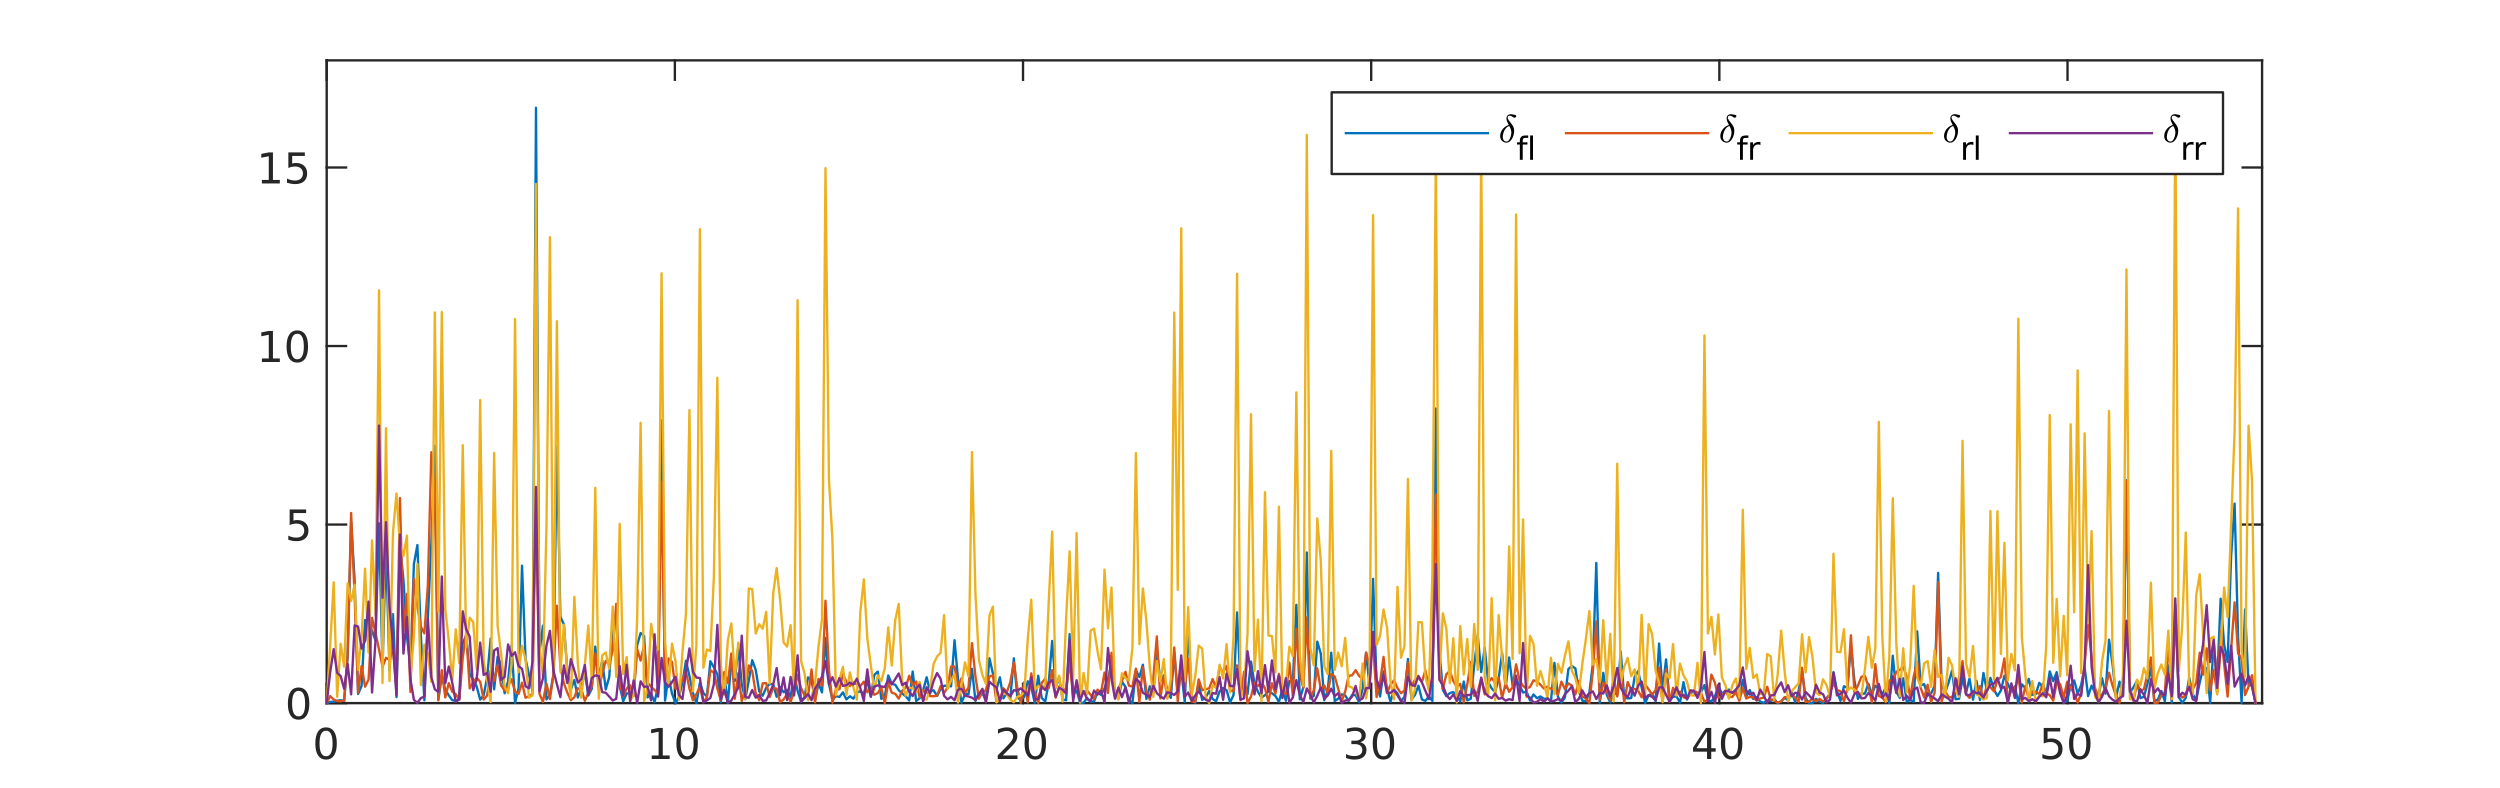 <?xml version="1.0"?>
<!DOCTYPE svg PUBLIC '-//W3C//DTD SVG 1.0//EN'
          'http://www.w3.org/TR/2001/REC-SVG-20010904/DTD/svg10.dtd'>
<svg xmlns:xlink="http://www.w3.org/1999/xlink" style="fill-opacity:1; color-rendering:auto; color-interpolation:auto; text-rendering:auto; stroke:black; stroke-linecap:square; stroke-miterlimit:10; shape-rendering:auto; stroke-opacity:1; fill:black; stroke-dasharray:none; font-weight:normal; stroke-width:1; font-family:'Dialog'; font-style:normal; stroke-linejoin:miter; font-size:12px; stroke-dashoffset:0; image-rendering:auto;" width="704" height="222" xmlns="http://www.w3.org/2000/svg"
><rect width="100%" height="100%" fill="#333333" stroke="none"/><!--Generated by the Batik Graphics2D SVG Generator--><defs id="genericDefs"
  /><g
  ><defs id="defs1"
    ><clipPath clipPathUnits="userSpaceOnUse" id="clipPath1"
      ><path d="M0 0 L704 0 L704 222 L0 222 L0 0 Z"
      /></clipPath
    ></defs
    ><g style="fill:white; stroke:white;"
    ><rect x="0" y="0" width="704" style="clip-path:url(#clipPath1); stroke:none;" height="222"
    /></g
    ><g style="fill:white; text-rendering:optimizeSpeed; color-rendering:optimizeSpeed; image-rendering:optimizeSpeed; shape-rendering:crispEdges; stroke:white; color-interpolation:sRGB;"
    ><rect x="0" width="704" height="222" y="0" style="stroke:none;"
      /><path style="stroke:none;" d="M92 198 L637 198 L637 17 L92 17 Z"
    /></g
    ><g style="fill:rgb(38,38,38); text-rendering:geometricPrecision; image-rendering:optimizeQuality; color-rendering:optimizeQuality; stroke-linejoin:round; stroke:rgb(38,38,38); color-interpolation:linearRGB; stroke-width:0.667;"
    ><line y2="198" style="fill:none;" x1="92" x2="637" y1="198"
      /><line y2="17" style="fill:none;" x1="92" x2="637" y1="17"
      /><line y2="192.55" style="fill:none;" x1="92" x2="92" y1="198"
      /><line y2="192.55" style="fill:none;" x1="190.042" x2="190.042" y1="198"
      /><line y2="192.55" style="fill:none;" x1="288.085" x2="288.085" y1="198"
      /><line y2="192.55" style="fill:none;" x1="386.127" x2="386.127" y1="198"
      /><line y2="192.55" style="fill:none;" x1="484.169" x2="484.169" y1="198"
      /><line y2="192.55" style="fill:none;" x1="582.212" x2="582.212" y1="198"
      /><line y2="22.45" style="fill:none;" x1="92" x2="92" y1="17"
      /><line y2="22.45" style="fill:none;" x1="190.042" x2="190.042" y1="17"
      /><line y2="22.45" style="fill:none;" x1="288.085" x2="288.085" y1="17"
      /><line y2="22.45" style="fill:none;" x1="386.127" x2="386.127" y1="17"
      /><line y2="22.45" style="fill:none;" x1="484.169" x2="484.169" y1="17"
      /><line y2="22.45" style="fill:none;" x1="582.212" x2="582.212" y1="17"
    /></g
    ><g transform="translate(92,201.733)" style="fill:rgb(38,38,38); text-rendering:geometricPrecision; color-rendering:optimizeQuality; image-rendering:optimizeQuality; font-family:'SansSerif'; stroke:rgb(38,38,38); color-interpolation:linearRGB;"
    ><path style="stroke:none;" d="M-0.188 4.031 Q-1.094 4.031 -1.555 4.93 Q-2.016 5.828 -2.016 7.641 Q-2.016 9.438 -1.555 10.336 Q-1.094 11.234 -0.188 11.234 Q0.734 11.234 1.195 10.336 Q1.656 9.438 1.656 7.641 Q1.656 5.828 1.195 4.93 Q0.734 4.031 -0.188 4.031 ZM-0.188 3.094 Q1.281 3.094 2.062 4.258 Q2.844 5.422 2.844 7.641 Q2.844 9.844 2.062 11.008 Q1.281 12.172 -0.188 12.172 Q-1.656 12.172 -2.43 11.008 Q-3.203 9.844 -3.203 7.641 Q-3.203 5.422 -2.43 4.258 Q-1.656 3.094 -0.188 3.094 Z"
    /></g
    ><g transform="translate(190.042,201.733)" style="fill:rgb(38,38,38); text-rendering:geometricPrecision; color-rendering:optimizeQuality; image-rendering:optimizeQuality; font-family:'SansSerif'; stroke:rgb(38,38,38); color-interpolation:linearRGB;"
    ><path style="stroke:none;" d="M-6.516 11 L-4.578 11 L-4.578 4.328 L-6.688 4.75 L-6.688 3.672 L-4.594 3.25 L-3.406 3.25 L-3.406 11 L-1.469 11 L-1.469 12 L-6.516 12 L-6.516 11 ZM3.447 4.031 Q2.541 4.031 2.08 4.93 Q1.619 5.828 1.619 7.641 Q1.619 9.438 2.08 10.336 Q2.541 11.234 3.447 11.234 Q4.369 11.234 4.83 10.336 Q5.291 9.438 5.291 7.641 Q5.291 5.828 4.83 4.93 Q4.369 4.031 3.447 4.031 ZM3.447 3.094 Q4.916 3.094 5.697 4.258 Q6.479 5.422 6.479 7.641 Q6.479 9.844 5.697 11.008 Q4.916 12.172 3.447 12.172 Q1.978 12.172 1.205 11.008 Q0.432 9.844 0.432 7.641 Q0.432 5.422 1.205 4.258 Q1.978 3.094 3.447 3.094 Z"
    /></g
    ><g transform="translate(288.085,201.733)" style="fill:rgb(38,38,38); text-rendering:geometricPrecision; color-rendering:optimizeQuality; image-rendering:optimizeQuality; font-family:'SansSerif'; stroke:rgb(38,38,38); color-interpolation:linearRGB;"
    ><path style="stroke:none;" d="M-5.703 11 L-1.562 11 L-1.562 12 L-7.125 12 L-7.125 11 Q-6.453 10.312 -5.289 9.133 Q-4.125 7.953 -3.828 7.609 Q-3.25 6.984 -3.023 6.539 Q-2.797 6.094 -2.797 5.672 Q-2.797 4.969 -3.289 4.531 Q-3.781 4.094 -4.562 4.094 Q-5.125 4.094 -5.742 4.281 Q-6.359 4.469 -7.062 4.875 L-7.062 3.672 Q-6.344 3.391 -5.727 3.242 Q-5.109 3.094 -4.594 3.094 Q-3.234 3.094 -2.422 3.773 Q-1.609 4.453 -1.609 5.594 Q-1.609 6.125 -1.812 6.609 Q-2.016 7.094 -2.547 7.75 Q-2.703 7.922 -3.484 8.734 Q-4.266 9.547 -5.703 11 ZM3.447 4.031 Q2.541 4.031 2.08 4.93 Q1.619 5.828 1.619 7.641 Q1.619 9.438 2.08 10.336 Q2.541 11.234 3.447 11.234 Q4.369 11.234 4.83 10.336 Q5.291 9.438 5.291 7.641 Q5.291 5.828 4.83 4.93 Q4.369 4.031 3.447 4.031 ZM3.447 3.094 Q4.916 3.094 5.697 4.258 Q6.479 5.422 6.479 7.641 Q6.479 9.844 5.697 11.008 Q4.916 12.172 3.447 12.172 Q1.978 12.172 1.205 11.008 Q0.432 9.844 0.432 7.641 Q0.432 5.422 1.205 4.258 Q1.978 3.094 3.447 3.094 Z"
    /></g
    ><g transform="translate(386.127,201.733)" style="fill:rgb(38,38,38); text-rendering:geometricPrecision; color-rendering:optimizeQuality; image-rendering:optimizeQuality; font-family:'SansSerif'; stroke:rgb(38,38,38); color-interpolation:linearRGB;"
    ><path style="stroke:none;" d="M-3.125 7.281 Q-2.281 7.469 -1.805 8.039 Q-1.328 8.609 -1.328 9.453 Q-1.328 10.75 -2.219 11.461 Q-3.109 12.172 -4.75 12.172 Q-5.297 12.172 -5.883 12.062 Q-6.469 11.953 -7.078 11.734 L-7.078 10.594 Q-6.594 10.875 -6.008 11.023 Q-5.422 11.172 -4.781 11.172 Q-3.672 11.172 -3.086 10.734 Q-2.5 10.297 -2.5 9.453 Q-2.5 8.688 -3.047 8.25 Q-3.594 7.812 -4.547 7.812 L-5.578 7.812 L-5.578 6.844 L-4.5 6.844 Q-3.641 6.844 -3.172 6.492 Q-2.703 6.141 -2.703 5.484 Q-2.703 4.812 -3.18 4.453 Q-3.656 4.094 -4.547 4.094 Q-5.047 4.094 -5.602 4.195 Q-6.156 4.297 -6.828 4.516 L-6.828 3.469 Q-6.141 3.281 -5.555 3.188 Q-4.969 3.094 -4.453 3.094 Q-3.094 3.094 -2.312 3.703 Q-1.531 4.312 -1.531 5.359 Q-1.531 6.094 -1.945 6.594 Q-2.359 7.094 -3.125 7.281 ZM3.447 4.031 Q2.541 4.031 2.08 4.93 Q1.619 5.828 1.619 7.641 Q1.619 9.438 2.08 10.336 Q2.541 11.234 3.447 11.234 Q4.369 11.234 4.83 10.336 Q5.291 9.438 5.291 7.641 Q5.291 5.828 4.83 4.93 Q4.369 4.031 3.447 4.031 ZM3.447 3.094 Q4.916 3.094 5.697 4.258 Q6.479 5.422 6.479 7.641 Q6.479 9.844 5.697 11.008 Q4.916 12.172 3.447 12.172 Q1.978 12.172 1.205 11.008 Q0.432 9.844 0.432 7.641 Q0.432 5.422 1.205 4.258 Q1.978 3.094 3.447 3.094 Z"
    /></g
    ><g transform="translate(484.169,201.733)" style="fill:rgb(38,38,38); text-rendering:geometricPrecision; color-rendering:optimizeQuality; image-rendering:optimizeQuality; font-family:'SansSerif'; stroke:rgb(38,38,38); color-interpolation:linearRGB;"
    ><path style="stroke:none;" d="M-3.469 4.281 L-6.453 8.953 L-3.469 8.953 L-3.469 4.281 ZM-3.781 3.25 L-2.281 3.25 L-2.281 8.953 L-1.031 8.953 L-1.031 9.938 L-2.281 9.938 L-2.281 12 L-3.469 12 L-3.469 9.938 L-7.406 9.938 L-7.406 8.797 L-3.781 3.25 ZM3.447 4.031 Q2.541 4.031 2.08 4.93 Q1.619 5.828 1.619 7.641 Q1.619 9.438 2.08 10.336 Q2.541 11.234 3.447 11.234 Q4.369 11.234 4.83 10.336 Q5.291 9.438 5.291 7.641 Q5.291 5.828 4.83 4.93 Q4.369 4.031 3.447 4.031 ZM3.447 3.094 Q4.916 3.094 5.697 4.258 Q6.479 5.422 6.479 7.641 Q6.479 9.844 5.697 11.008 Q4.916 12.172 3.447 12.172 Q1.978 12.172 1.205 11.008 Q0.432 9.844 0.432 7.641 Q0.432 5.422 1.205 4.258 Q1.978 3.094 3.447 3.094 Z"
    /></g
    ><g transform="translate(582.212,201.733)" style="fill:rgb(38,38,38); text-rendering:geometricPrecision; color-rendering:optimizeQuality; image-rendering:optimizeQuality; font-family:'SansSerif'; stroke:rgb(38,38,38); color-interpolation:linearRGB;"
    ><path style="stroke:none;" d="M-6.703 3.25 L-2.062 3.25 L-2.062 4.25 L-5.625 4.25 L-5.625 6.391 Q-5.359 6.297 -5.102 6.258 Q-4.844 6.219 -4.594 6.219 Q-3.125 6.219 -2.266 7.023 Q-1.406 7.828 -1.406 9.188 Q-1.406 10.609 -2.289 11.391 Q-3.172 12.172 -4.766 12.172 Q-5.328 12.172 -5.898 12.078 Q-6.469 11.984 -7.078 11.797 L-7.078 10.609 Q-6.547 10.891 -5.984 11.031 Q-5.422 11.172 -4.797 11.172 Q-3.781 11.172 -3.188 10.641 Q-2.594 10.109 -2.594 9.188 Q-2.594 8.281 -3.188 7.75 Q-3.781 7.219 -4.797 7.219 Q-5.266 7.219 -5.742 7.32 Q-6.219 7.422 -6.703 7.641 L-6.703 3.25 ZM3.447 4.031 Q2.541 4.031 2.08 4.93 Q1.619 5.828 1.619 7.641 Q1.619 9.438 2.08 10.336 Q2.541 11.234 3.447 11.234 Q4.369 11.234 4.83 10.336 Q5.291 9.438 5.291 7.641 Q5.291 5.828 4.83 4.93 Q4.369 4.031 3.447 4.031 ZM3.447 3.094 Q4.916 3.094 5.697 4.258 Q6.479 5.422 6.479 7.641 Q6.479 9.844 5.697 11.008 Q4.916 12.172 3.447 12.172 Q1.978 12.172 1.205 11.008 Q0.432 9.844 0.432 7.641 Q0.432 5.422 1.205 4.258 Q1.978 3.094 3.447 3.094 Z"
    /></g
    ><g style="fill:rgb(38,38,38); text-rendering:geometricPrecision; image-rendering:optimizeQuality; color-rendering:optimizeQuality; stroke-linejoin:round; stroke:rgb(38,38,38); color-interpolation:linearRGB; stroke-width:0.667;"
    ><line y2="17" style="fill:none;" x1="92" x2="92" y1="198"
      /><line y2="17" style="fill:none;" x1="637" x2="637" y1="198"
      /><line y2="198" style="fill:none;" x1="92" x2="97.45" y1="198"
      /><line y2="147.722" style="fill:none;" x1="92" x2="97.45" y1="147.722"
      /><line y2="97.444" style="fill:none;" x1="92" x2="97.45" y1="97.444"
      /><line y2="47.167" style="fill:none;" x1="92" x2="97.45" y1="47.167"
      /><line y2="198" style="fill:none;" x1="637" x2="631.55" y1="198"
      /><line y2="147.722" style="fill:none;" x1="637" x2="631.55" y1="147.722"
      /><line y2="97.444" style="fill:none;" x1="637" x2="631.55" y1="97.444"
      /><line y2="47.167" style="fill:none;" x1="637" x2="631.55" y1="47.167"
    /></g
    ><g transform="translate(88.267,198)" style="fill:rgb(38,38,38); text-rendering:geometricPrecision; color-rendering:optimizeQuality; image-rendering:optimizeQuality; font-family:'SansSerif'; stroke:rgb(38,38,38); color-interpolation:linearRGB;"
    ><path style="stroke:none;" d="M-4.188 -3.469 Q-5.094 -3.469 -5.555 -2.57 Q-6.016 -1.672 -6.016 0.141 Q-6.016 1.938 -5.555 2.836 Q-5.094 3.734 -4.188 3.734 Q-3.266 3.734 -2.805 2.836 Q-2.344 1.938 -2.344 0.141 Q-2.344 -1.672 -2.805 -2.57 Q-3.266 -3.469 -4.188 -3.469 ZM-4.188 -4.406 Q-2.719 -4.406 -1.938 -3.242 Q-1.156 -2.078 -1.156 0.141 Q-1.156 2.344 -1.938 3.508 Q-2.719 4.672 -4.188 4.672 Q-5.656 4.672 -6.43 3.508 Q-7.203 2.344 -7.203 0.141 Q-7.203 -2.078 -6.43 -3.242 Q-5.656 -4.406 -4.188 -4.406 Z"
    /></g
    ><g transform="translate(88.267,147.722)" style="fill:rgb(38,38,38); text-rendering:geometricPrecision; color-rendering:optimizeQuality; image-rendering:optimizeQuality; font-family:'SansSerif'; stroke:rgb(38,38,38); color-interpolation:linearRGB;"
    ><path style="stroke:none;" d="M-6.703 -4.25 L-2.062 -4.25 L-2.062 -3.25 L-5.625 -3.25 L-5.625 -1.109 Q-5.359 -1.203 -5.102 -1.242 Q-4.844 -1.281 -4.594 -1.281 Q-3.125 -1.281 -2.266 -0.477 Q-1.406 0.328 -1.406 1.688 Q-1.406 3.109 -2.289 3.891 Q-3.172 4.672 -4.766 4.672 Q-5.328 4.672 -5.898 4.578 Q-6.469 4.484 -7.078 4.297 L-7.078 3.109 Q-6.547 3.391 -5.984 3.531 Q-5.422 3.672 -4.797 3.672 Q-3.781 3.672 -3.188 3.141 Q-2.594 2.609 -2.594 1.688 Q-2.594 0.781 -3.188 0.25 Q-3.781 -0.281 -4.797 -0.281 Q-5.266 -0.281 -5.742 -0.18 Q-6.219 -0.078 -6.703 0.141 L-6.703 -4.25 Z"
    /></g
    ><g transform="translate(88.267,97.444)" style="fill:rgb(38,38,38); text-rendering:geometricPrecision; color-rendering:optimizeQuality; image-rendering:optimizeQuality; font-family:'SansSerif'; stroke:rgb(38,38,38); color-interpolation:linearRGB;"
    ><path style="stroke:none;" d="M-14.516 3.5 L-12.578 3.5 L-12.578 -3.172 L-14.688 -2.75 L-14.688 -3.828 L-12.594 -4.25 L-11.406 -4.25 L-11.406 3.5 L-9.469 3.5 L-9.469 4.5 L-14.516 4.5 L-14.516 3.5 ZM-4.553 -3.469 Q-5.459 -3.469 -5.92 -2.57 Q-6.381 -1.672 -6.381 0.141 Q-6.381 1.938 -5.92 2.836 Q-5.459 3.734 -4.553 3.734 Q-3.631 3.734 -3.17 2.836 Q-2.709 1.938 -2.709 0.141 Q-2.709 -1.672 -3.17 -2.57 Q-3.631 -3.469 -4.553 -3.469 ZM-4.553 -4.406 Q-3.084 -4.406 -2.303 -3.242 Q-1.522 -2.078 -1.522 0.141 Q-1.522 2.344 -2.303 3.508 Q-3.084 4.672 -4.553 4.672 Q-6.021 4.672 -6.795 3.508 Q-7.568 2.344 -7.568 0.141 Q-7.568 -2.078 -6.795 -3.242 Q-6.021 -4.406 -4.553 -4.406 Z"
    /></g
    ><g transform="translate(88.267,47.167)" style="fill:rgb(38,38,38); text-rendering:geometricPrecision; color-rendering:optimizeQuality; image-rendering:optimizeQuality; font-family:'SansSerif'; stroke:rgb(38,38,38); color-interpolation:linearRGB;"
    ><path style="stroke:none;" d="M-14.516 3.5 L-12.578 3.5 L-12.578 -3.172 L-14.688 -2.75 L-14.688 -3.828 L-12.594 -4.25 L-11.406 -4.25 L-11.406 3.5 L-9.469 3.5 L-9.469 4.5 L-14.516 4.5 L-14.516 3.5 ZM-7.068 -4.25 L-2.428 -4.25 L-2.428 -3.25 L-5.99 -3.25 L-5.99 -1.109 Q-5.725 -1.203 -5.467 -1.242 Q-5.209 -1.281 -4.959 -1.281 Q-3.49 -1.281 -2.631 -0.477 Q-1.772 0.328 -1.772 1.688 Q-1.772 3.109 -2.654 3.891 Q-3.537 4.672 -5.131 4.672 Q-5.693 4.672 -6.264 4.578 Q-6.834 4.484 -7.443 4.297 L-7.443 3.109 Q-6.912 3.391 -6.35 3.531 Q-5.787 3.672 -5.162 3.672 Q-4.146 3.672 -3.553 3.141 Q-2.959 2.609 -2.959 1.688 Q-2.959 0.781 -3.553 0.25 Q-4.146 -0.281 -5.162 -0.281 Q-5.631 -0.281 -6.107 -0.18 Q-6.584 -0.078 -7.068 0.141 L-7.068 -4.25 Z"
    /></g
    ><g style="stroke-linecap:butt; fill:rgb(0,114,189); text-rendering:geometricPrecision; image-rendering:optimizeQuality; color-rendering:optimizeQuality; stroke-linejoin:round; stroke:rgb(0,114,189); color-interpolation:linearRGB; stroke-width:0.667;"
    ><path d="M92 198 L92.982 197.66 L93.964 197.587 L94.947 197.312 L95.929 197.201 L96.911 197.34 L97.893 185.081 L98.875 146.97 L99.858 163.337 L100.84 195.419 L101.822 193.156 L102.804 174.601 L103.786 181.434 L104.769 177.547 L105.751 180.389 L106.733 147.368 L107.715 187.933 L108.697 153.625 L109.68 188.747 L110.662 172.927 L111.644 196.292 L112.626 153.545 L113.608 163.291 L114.591 179.229 L115.573 187.637 L116.555 158.831 L117.537 153.475 L118.519 178.967 L119.501 197.208 L120.484 174.069 L121.466 152.79 L122.448 125.56 L123.43 196.952 L124.412 190.335 L125.395 194.213 L126.377 195.812 L127.359 197.169 L128.341 197.352 L129.323 197.038 L130.306 181.112 L131.288 178.901 L132.27 189.754 L133.252 191.477 L134.234 193.298 L135.217 197.013 L136.199 195.784 L137.181 190.749 L138.163 179.825 L139.145 194.112 L140.128 184.932 L141.11 187.133 L142.092 195.215 L143.074 191.858 L144.056 181.763 L145.039 197.921 L146.021 193.846 L147.003 159.305 L147.985 185.465 L148.967 190.09 L149.95 194.586 L150.932 30.337 L151.914 183.596 L152.896 176.189 L153.878 196.954 L154.861 195.697 L155.843 189.933 L156.825 125.8 L157.807 173.723 L158.789 175.806 L159.772 189.224 L160.754 194.112 L161.736 191.489 L162.718 196.4 L163.7 193.784 L164.683 189.183 L165.665 195.861 L166.647 193.954 L167.629 182.082 L168.611 190.3 L169.594 186.074 L170.576 194.143 L171.558 190.649 L172.54 176.249 L173.522 173.473 L174.505 193.199 L175.487 197.468 L176.469 195.275 L177.451 195.207 L178.433 194.936 L179.416 181.714 L180.398 178.267 L181.38 179.088 L182.362 196.392 L183.344 195.362 L184.326 197.707 L185.309 193.184 L186.291 118.378 L187.273 197.286 L188.255 190.538 L189.237 195.339 L190.22 197.983 L191.202 196.276 L192.184 192.185 L193.166 186.049 L194.148 190.368 L195.131 195.131 L196.113 197.956 L197.095 192.312 L198.077 195.175 L199.059 196.111 L200.042 186.21 L201.024 187.918 L202.006 189.917 L202.988 197.755 L203.97 190.375 L204.953 197.939 L205.935 186.474 L206.917 191.756 L207.899 182.251 L208.881 192.654 L209.863 196.896 L210.846 191.708 L211.828 185.905 L212.81 188.64 L213.792 194.685 L214.774 195.91 L215.757 193.663 L216.739 192.604 L217.721 192.738 L218.703 196.218 L219.685 193.489 L220.668 194.935 L221.65 194.256 L222.632 196.335 L223.614 189.74 L224.596 194.512 L225.579 197.535 L226.561 196.206 L227.543 190.767 L228.525 191.583 L229.507 197.15 L230.49 192.459 L231.472 194.972 L232.454 179.657 L233.436 192.612 L234.418 197.057 L235.401 196.056 L236.383 196.255 L237.365 194.967 L238.347 196.938 L239.329 196.077 L240.312 196.739 L241.294 195.032 L242.276 194.643 L243.258 195.393 L244.24 191.704 L245.223 196.236 L246.205 190.047 L247.187 189.136 L248.169 196.783 L249.151 196.167 L250.134 190.201 L251.116 192.558 L252.098 192.838 L253.08 194.362 L254.062 195.305 L255.045 196.059 L256.027 197.256 L257.009 189.108 L257.991 197.401 L258.973 196.636 L259.955 194.378 L260.938 190.71 L261.92 194.653 L262.902 194.396 L263.884 195.949 L264.866 194.017 L265.849 193.112 L266.831 193.086 L267.813 193.286 L268.795 180.293 L269.777 191.262 L270.76 197.905 L271.742 195.439 L272.724 195.481 L273.706 188.343 L274.688 197.353 L275.671 195.11 L276.653 195.237 L277.635 197.16 L278.617 185.345 L279.599 189.601 L280.582 194.163 L281.564 190.721 L282.546 196.654 L283.528 195.087 L284.51 196.579 L285.493 185.383 L286.475 196.289 L287.457 197.26 L288.439 196.148 L289.421 191.844 L290.404 193.494 L291.386 197.908 L292.368 190.285 L293.35 196.566 L294.332 197.533 L295.315 192.307 L296.297 180.494 L297.279 193.587 L298.261 190.787 L299.243 197.003 L300.226 197.175 L301.208 178.556 L302.19 195.322 L303.172 194.366 L304.154 197.93 L305.137 197.914 L306.119 196.538 L307.101 197.61 L308.083 197.515 L309.065 194.971 L310.048 195.687 L311.03 193.847 L312.012 191.088 L312.994 186.967 L313.976 195.57 L314.959 196.624 L315.941 191.923 L316.923 193.424 L317.905 197.07 L318.887 197.989 L319.87 188.721 L320.852 190.648 L321.834 187.179 L322.816 196.822 L323.798 193.242 L324.781 194.975 L325.763 182.61 L326.745 191.837 L327.727 190.218 L328.709 194.282 L329.692 196.522 L330.674 183.858 L331.656 195.173 L332.638 188.8 L333.62 197.631 L334.602 176.562 L335.585 196.608 L336.567 197.905 L337.549 192.353 L338.531 197.102 L339.513 196.411 L340.496 194.623 L341.478 196.857 L342.46 197.458 L343.442 194.655 L344.424 193.758 L345.407 194.35 L346.389 197.791 L347.371 195.68 L348.353 172.457 L349.335 193.066 L350.318 192.401 L351.3 195.514 L352.282 186.294 L353.264 192.502 L354.246 194.821 L355.229 196.41 L356.211 195.778 L357.193 194.571 L358.175 195.225 L359.157 195.987 L360.14 197.638 L361.122 194.113 L362.104 197.32 L363.086 191.799 L364.068 191.916 L365.05 170.314 L366.033 196.934 L367.015 193.515 L367.997 155.583 L368.979 196.721 L369.962 195.932 L370.944 180.69 L371.926 184.031 L372.908 197.178 L373.89 194.382 L374.873 183.8 L375.855 197.428 L376.837 196.73 L377.819 195.535 L378.801 195.809 L379.784 197.388 L380.766 195.715 L381.748 195.745 L382.73 197.774 L383.712 194.021 L384.695 183.783 L385.677 193.255 L386.659 162.998 L387.641 192.463 L388.623 196.124 L389.605 189.037 L390.588 193.931 L391.57 197.649 L392.552 194.159 L393.534 195.285 L394.516 197.396 L395.499 196.215 L396.481 185.575 L397.463 196.962 L398.445 195.719 L399.427 193.079 L400.41 196.971 L401.392 197.38 L402.374 196.146 L403.356 197.371 L404.338 115.033 L405.321 183.13 L406.303 194.275 L407.285 196.013 L408.267 195.179 L409.249 194.89 L410.231 195.84 L411.214 197.507 L412.196 191.928 L413.178 197.223 L414.16 196.761 L415.143 187.314 L416.125 178.934 L417.107 189.259 L418.089 182.464 L419.071 192.068 L420.054 193.864 L421.036 194.834 L422.018 191.051 L423 183.948 L423.982 193.706 L424.964 185.143 L425.947 193.056 L426.929 191.14 L427.911 193.085 L428.893 195.024 L429.875 194.777 L430.858 197.275 L431.84 195.573 L432.822 196.604 L433.804 196.121 L434.786 196.791 L435.769 196.714 L436.751 197.509 L437.733 186.663 L438.715 196.19 L439.697 197.811 L440.68 196.433 L441.662 188.399 L442.644 187.57 L443.626 188.225 L444.608 194.619 L445.591 197.306 L446.573 197.476 L447.555 195.144 L448.537 187.109 L449.519 158.517 L450.502 197.896 L451.484 189.462 L452.466 195.674 L453.448 197.777 L454.43 194.836 L455.413 195.737 L456.395 183.501 L457.377 196.36 L458.359 196.669 L459.341 196.576 L460.324 190.522 L461.306 188.986 L462.288 193.647 L463.27 197.944 L464.252 195.81 L465.235 195.309 L466.217 197.44 L467.199 181.229 L468.181 194.229 L469.163 185.69 L470.146 197.239 L471.128 196.201 L472.11 196.121 L473.092 197.869 L474.074 192.076 L475.057 196.989 L476.039 195.115 L477.021 194.74 L478.003 195.857 L478.985 194.991 L479.967 192.922 L480.95 197.19 L481.932 197.496 L482.914 196.147 L483.896 193.104 L484.878 195.355 L485.861 194.527 L486.843 194.182 L487.825 195.046 L488.807 194.56 L489.789 196.128 L490.772 191.449 L491.754 196.154 L492.736 194.316 L493.718 196.843 L494.7 196.349 L495.683 197.574 L496.665 197.925 L497.647 197.247 L498.629 197.439 L499.611 196.816 L500.594 197.989 L501.576 197.56 L502.558 196.489 L503.54 197.209 L504.522 194.745 L505.505 197.673 L506.487 194.521 L507.469 189.139 L508.451 196.597 L509.433 197.982 L510.416 197.964 L511.398 196.797 L512.38 197.567 L513.362 197.966 L514.344 196.521 L515.327 195.779 L516.309 189.265 L517.291 194.538 L518.273 197.351 L519.255 193.236 L520.237 193.691 L521.22 181.828 L522.202 191.63 L523.184 196.821 L524.166 195.285 L525.149 195.333 L526.131 192.545 L527.113 195.441 L528.095 193.087 L529.077 193.985 L530.059 195.428 L531.042 193.655 L532.024 197.963 L533.006 184.647 L533.988 194.803 L534.971 196.486 L535.953 190.996 L536.935 197.564 L537.917 197.133 L538.899 197.582 L539.881 177.784 L540.864 193.025 L541.846 192.645 L542.828 195.851 L543.81 195.252 L544.793 193.156 L545.775 161.315 L546.757 192.621 L547.739 195.057 L548.721 192.182 L549.703 188.803 L550.686 196.896 L551.668 196.784 L552.65 190.969 L553.632 195.177 L554.614 191.094 L555.597 197.039 L556.579 191.732 L557.561 197.094 L558.543 189.515 L559.525 194.62 L560.508 190.887 L561.49 194.167 L562.472 195.991 L563.454 194.457 L564.436 190.313 L565.419 192.589 L566.401 194.774 L567.383 193.286 L568.365 197.978 L569.347 192.7 L570.33 193.732 L571.312 191.167 L572.294 195.653 L573.276 195.458 L574.258 192.282 L575.24 193.555 L576.223 195.592 L577.205 189.069 L578.187 191.799 L579.169 189.277 L580.152 194.359 L581.134 197.831 L582.116 197.365 L583.098 193.119 L584.08 191.596 L585.062 195.344 L586.045 192.923 L587.027 187.902 L588.009 196.026 L588.991 193.079 L589.973 195.091 L590.956 195.96 L591.938 190.952 L592.92 195.343 L593.902 180.128 L594.885 187.017 L595.867 196.459 L596.849 191.941 L597.831 196.048 L598.813 135.24 L599.795 195.059 L600.778 193.537 L601.76 191.781 L602.742 196.59 L603.724 196.214 L604.706 192.624 L605.689 188.104 L606.671 197.402 L607.653 197.014 L608.635 194.586 L609.617 197.482 L610.6 187.378 L611.582 197.816 L612.564 170.423 L613.546 196.291 L614.528 197.906 L615.511 196.506 L616.493 190.877 L617.475 195.49 L618.457 197.136 L619.439 192.199 L620.422 188.013 L621.404 188.197 L622.386 197.892 L623.368 180.84 L624.35 192.049 L625.333 168.595 L626.315 181.523 L627.297 186.452 L628.279 156.708 L629.261 141.813 L630.244 179.481 L631.226 197.878 L632.208 171.616 L633.19 192.857 L634.172 193.057 L635.154 198" style="fill:none; fill-rule:evenodd;"
      /><path d="M92 198 L92.982 196.033 L93.964 196.992 L94.947 197.443 L95.929 197.47 L96.911 197.289 L97.893 184.35 L98.875 144.466 L99.858 167.936 L100.84 195.029 L101.822 187.537 L102.804 193.374 L103.786 191.374 L104.769 173.989 L105.751 178.268 L106.733 182.89 L107.715 187.785 L108.697 185.244 L109.68 185.851 L110.662 182.646 L111.644 193.871 L112.626 140.241 L113.608 177.717 L114.591 167.213 L115.573 194.859 L116.555 163.07 L117.537 170.853 L118.519 176.508 L119.501 178.367 L120.484 164.808 L121.466 127.341 L122.448 139.007 L123.43 197.228 L124.412 188.725 L125.395 196.388 L126.377 192.364 L127.359 194.791 L128.341 195.52 L129.323 197.034 L130.306 185.254 L131.288 178.301 L132.27 193.856 L133.252 192.118 L134.234 190.88 L135.217 191.97 L136.199 197.004 L137.181 195.839 L138.163 188.87 L139.145 191.734 L140.128 187.371 L141.11 193.041 L142.092 194.421 L143.074 193.171 L144.056 191.281 L145.039 194.737 L146.021 195.424 L147.003 192.256 L147.985 196.481 L148.967 196.083 L149.95 195.377 L150.932 140.75 L151.914 195.446 L152.896 197.629 L153.878 192.462 L154.861 196.87 L155.843 190.054 L156.825 170.579 L157.807 187.873 L158.789 192.427 L159.772 195.061 L160.754 197.166 L161.736 196.352 L162.718 193.83 L163.7 194.075 L164.683 197.342 L165.665 195.101 L166.647 193.308 L167.629 183.976 L168.611 194.174 L169.594 189.716 L170.576 186.096 L171.558 187.108 L172.54 183.181 L173.522 170.054 L174.505 192.471 L175.487 196.009 L176.469 193.899 L177.451 192.974 L178.433 195.98 L179.416 182.78 L180.398 186.021 L181.38 181.705 L182.362 192.275 L183.344 193.347 L184.326 194.34 L185.309 195.25 L186.291 135.631 L187.273 192.014 L188.255 185.426 L189.237 186.44 L190.22 193.947 L191.202 193.931 L192.184 191.245 L193.166 189.016 L194.148 193.925 L195.131 197.228 L196.113 195.435 L197.095 193.452 L198.077 197.674 L199.059 196.384 L200.042 188.721 L201.024 189.404 L202.006 193.874 L202.988 197.166 L203.97 189.243 L204.953 192.393 L205.935 184.036 L206.917 196.773 L207.899 189.575 L208.881 197.387 L209.863 194.05 L210.846 187.391 L211.828 189.017 L212.81 195.166 L213.792 197.153 L214.774 192.419 L215.757 192.362 L216.739 196.287 L217.721 193.731 L218.703 193.935 L219.685 197.721 L220.668 196.95 L221.65 195.452 L222.632 197.62 L223.614 194.721 L224.596 190.056 L225.579 193.76 L226.561 195.839 L227.543 196.057 L228.525 188.524 L229.507 197.795 L230.49 191.21 L231.472 193.096 L232.454 169.17 L233.436 188.673 L234.418 197.842 L235.401 194.122 L236.383 194.108 L237.365 189.878 L238.347 191.969 L239.329 193.195 L240.312 192.207 L241.294 192.703 L242.276 193.205 L243.258 191.952 L244.24 194.94 L245.223 193.629 L246.205 195.647 L247.187 195.159 L248.169 193.604 L249.151 197.992 L250.134 192.166 L251.116 195.052 L252.098 195.381 L253.08 196.73 L254.062 194.519 L255.045 193.662 L256.027 190.294 L257.009 192.995 L257.991 191.906 L258.973 196.382 L259.955 194.404 L260.938 194.937 L261.92 196.027 L262.902 196.056 L263.884 195.951 L264.866 193.224 L265.849 195.177 L266.831 193.568 L267.813 187.734 L268.795 187.709 L269.777 193.273 L270.76 191.02 L271.742 195.165 L272.724 193.653 L273.706 181.084 L274.688 190.538 L275.671 196.761 L276.653 194.897 L277.635 194.379 L278.617 190.495 L279.599 190.172 L280.582 197.559 L281.564 197.151 L282.546 193.814 L283.528 194.92 L284.51 192.074 L285.493 186.556 L286.475 193.751 L287.457 197.899 L288.439 192.123 L289.421 197.802 L290.404 189.623 L291.386 194.578 L292.368 197.971 L293.35 192.281 L294.332 191.135 L295.315 193.757 L296.297 188.712 L297.279 196.441 L298.261 193.301 L299.243 193.95 L300.226 194.344 L301.208 186.127 L302.19 196.245 L303.172 192.391 L304.154 194.477 L305.137 195.128 L306.119 194.448 L307.101 195.645 L308.083 196.831 L309.065 194.198 L310.048 195.034 L311.03 189.41 L312.012 195.151 L312.994 183.825 L313.976 196.084 L314.959 193.845 L315.941 191.712 L316.923 189.202 L317.905 193.098 L318.887 193.351 L319.87 188.285 L320.852 197.659 L321.834 187.863 L322.816 194.463 L323.798 197.038 L324.781 190.873 L325.763 179.218 L326.745 196.668 L327.727 190.189 L328.709 196.503 L329.692 194.324 L330.674 182.333 L331.656 197.47 L332.638 187.251 L333.62 193.893 L334.602 185.507 L335.585 197.535 L336.567 197.709 L337.549 191.321 L338.531 194.333 L339.513 194.03 L340.496 193.884 L341.478 191.233 L342.46 193.615 L343.442 187.847 L344.424 189.377 L345.407 187.53 L346.389 194.477 L347.371 194.574 L348.353 187.347 L349.335 197.146 L350.318 189.161 L351.3 197.972 L352.282 196.159 L353.264 192.267 L354.246 193.246 L355.229 192.065 L356.211 193.801 L357.193 197.622 L358.175 192.395 L359.157 195.366 L360.14 189.775 L361.122 193.989 L362.104 195.498 L363.086 186.614 L364.068 195.999 L365.05 177.149 L366.033 189.994 L367.015 193.676 L367.997 173.88 L368.979 196.5 L369.962 194.399 L370.944 188.179 L371.926 194.137 L372.908 193.03 L373.89 195.234 L374.873 189.797 L375.855 190.489 L376.837 193.965 L377.819 197.5 L378.801 194.757 L379.784 190.33 L380.766 190.15 L381.748 188.719 L382.73 190.341 L383.712 191.212 L384.695 183.811 L385.677 187.374 L386.659 181.496 L387.641 196.283 L388.623 192.186 L389.605 184.981 L390.588 195.143 L391.57 192.827 L392.552 191.58 L393.534 193.793 L394.516 195.207 L395.499 194.467 L396.481 186.545 L397.463 193.154 L398.445 191.497 L399.427 190.796 L400.41 192.001 L401.392 188.755 L402.374 193.837 L403.356 191.148 L404.338 139.256 L405.321 187.845 L406.303 193.953 L407.285 189.892 L408.267 188.923 L409.249 191.772 L410.231 193.368 L411.214 192.578 L412.196 197.749 L413.178 192.733 L414.16 186.426 L415.143 195.957 L416.125 194.762 L417.107 191.066 L418.089 195.54 L419.071 192.215 L420.054 190.96 L421.036 192.223 L422.018 190.867 L423 196.526 L423.982 192.379 L424.964 194.821 L425.947 193.552 L426.929 187.084 L427.911 191.582 L428.893 193.178 L429.875 193.887 L430.858 193.431 L431.84 191.568 L432.822 191.931 L433.804 192.846 L434.786 193.893 L435.769 193.336 L436.751 194.043 L437.733 193.94 L438.715 195.654 L439.697 191.95 L440.68 194.078 L441.662 192.437 L442.644 193.063 L443.626 195.552 L444.608 191.741 L445.591 196.079 L446.573 196.742 L447.555 197.976 L448.537 189.294 L449.519 174.967 L450.502 197.078 L451.484 192.214 L452.466 194.549 L453.448 197.228 L454.43 190.778 L455.413 196.129 L456.395 188.841 L457.377 197.75 L458.359 192.077 L459.341 194.21 L460.324 193.981 L461.306 194.5 L462.288 196.367 L463.27 192.834 L464.252 194.102 L465.235 195.581 L466.217 194.338 L467.199 187.978 L468.181 197.76 L469.163 188.453 L470.146 197.631 L471.128 193.681 L472.11 195.372 L473.092 194.765 L474.074 196.338 L475.057 196.65 L476.039 194.973 L477.021 194.416 L478.003 195.039 L478.985 195.134 L479.967 197.605 L480.95 197.022 L481.932 189.97 L482.914 192.261 L483.896 196.488 L484.878 196.005 L485.861 194.517 L486.843 196.246 L487.825 196.244 L488.807 194.925 L489.789 197.335 L490.772 193.782 L491.754 196.696 L492.736 196.243 L493.718 196.399 L494.7 197.253 L495.683 196.671 L496.665 196.447 L497.647 193.391 L498.629 196.936 L499.611 197.28 L500.594 197.873 L501.576 197.523 L502.558 196.327 L503.54 196.23 L504.522 195.413 L505.505 196.5 L506.487 197.621 L507.469 188.037 L508.451 197.646 L509.433 197.613 L510.416 196.692 L511.398 197.516 L512.38 196.808 L513.362 197.527 L514.344 196.914 L515.327 195.074 L516.309 192.431 L517.291 194.261 L518.273 194.685 L519.255 197.478 L520.237 194.002 L521.22 178.9 L522.202 194.923 L523.184 193.093 L524.166 190.597 L525.149 190.287 L526.131 193.27 L527.113 197.74 L528.095 187.025 L529.077 195.98 L530.059 196.447 L531.042 197.746 L532.024 191.587 L533.006 191.844 L533.988 189.181 L534.971 188.646 L535.953 187.818 L536.935 190.558 L537.917 196.487 L538.899 190.451 L539.881 186.417 L540.864 193.73 L541.846 196.425 L542.828 192.82 L543.81 197.655 L544.793 195.075 L545.775 164.004 L546.757 197.496 L547.739 194.706 L548.721 196.249 L549.703 196.421 L550.686 193.892 L551.668 190.834 L552.65 186.155 L553.632 195.43 L554.614 196.542 L555.597 194.975 L556.579 194.9 L557.561 193.221 L558.543 196.924 L559.525 192.794 L560.508 193.528 L561.49 194.687 L562.472 191.534 L563.454 190.648 L564.436 185.404 L565.419 197.502 L566.401 194.108 L567.383 194.137 L568.365 190.404 L569.347 197.778 L570.33 193.202 L571.312 196.809 L572.294 194.807 L573.276 194.778 L574.258 195.479 L575.24 192.558 L576.223 195.247 L577.205 195.757 L578.187 197.291 L579.169 192.232 L580.152 192.669 L581.134 196.429 L582.116 191.989 L583.098 193.746 L584.08 195.214 L585.062 197.825 L586.045 195.315 L587.027 187.067 L588.009 176.03 L588.991 185.052 L589.973 193.82 L590.956 196.206 L591.938 195.523 L592.92 193.82 L593.902 189.436 L594.885 193.049 L595.867 195.99 L596.849 197.899 L597.831 192.369 L598.813 135.417 L599.795 193.852 L600.778 197.341 L601.76 192.683 L602.742 194.418 L603.724 194.121 L604.706 189.81 L605.689 185.174 L606.671 197.958 L607.653 197.848 L608.635 195.844 L609.617 194.885 L610.6 180.956 L611.582 196.965 L612.564 172.036 L613.546 195.095 L614.528 196.452 L615.511 195.78 L616.493 192.273 L617.475 194.023 L618.457 192.323 L619.439 183.81 L620.422 189.974 L621.404 182.567 L622.386 194.423 L623.368 188.612 L624.35 195.156 L625.333 177.627 L626.315 186.963 L627.297 196.161 L628.279 182.933 L629.261 169.631 L630.244 183.983 L631.226 185.457 L632.208 195.727 L633.19 193.402 L634.172 190.149 L635.154 198" style="fill:none; fill-rule:evenodd; stroke:rgb(217,83,25);"
      /><path d="M92 198 L92.982 181.76 L93.964 163.982 L94.947 196.199 L95.929 181.298 L96.911 187.726 L97.893 164.281 L98.875 169.194 L99.858 164.649 L100.84 188.61 L101.822 179.484 L102.804 160.141 L103.786 183.789 L104.769 152.173 L105.751 173.175 L106.733 81.769 L107.715 192.335 L108.697 120.599 L109.68 191.77 L110.662 149.927 L111.644 138.959 L112.626 153.495 L113.608 156.522 L114.591 150.84 L115.573 190.6 L116.555 179.21 L117.537 158.83 L118.519 192.903 L119.501 181.54 L120.484 184.063 L121.466 191.981 L122.448 87.983 L123.43 172.226 L124.412 87.878 L125.395 171.548 L126.377 180.387 L127.359 191.515 L128.341 177.223 L129.323 186.713 L130.306 125.358 L131.288 182.293 L132.27 173.952 L133.252 175.143 L134.234 188.486 L135.217 112.669 L136.199 186.317 L137.181 191.563 L138.163 197.675 L139.145 127.56 L140.128 176.206 L141.11 184.096 L142.092 193.385 L143.074 195.208 L144.056 187.058 L145.039 89.864 L146.021 189.279 L147.003 181.824 L147.985 185.674 L148.967 196.478 L149.95 195.857 L150.932 51.831 L151.914 181.904 L152.896 190.398 L153.878 148.243 L154.861 66.792 L155.843 188.217 L156.825 90.451 L157.807 189.194 L158.789 175.909 L159.772 189.586 L160.754 196.479 L161.736 168.05 L162.718 186.801 L163.7 196.503 L164.683 187.265 L165.665 176.154 L166.647 191.708 L167.629 137.37 L168.611 196.769 L169.594 184.559 L170.576 183.74 L171.558 188.337 L172.54 170.812 L173.522 190.599 L174.505 147.508 L175.487 189.819 L176.469 185.028 L177.451 197.409 L178.433 195.574 L179.416 174.7 L180.398 119.087 L181.38 197.403 L182.362 193.796 L183.344 175.692 L184.326 181.697 L185.309 182.932 L186.291 76.963 L187.273 180.311 L188.255 193.26 L189.237 181.235 L190.22 186.158 L191.202 197.043 L192.184 183.571 L193.166 172.799 L194.148 115.487 L195.131 194.666 L196.113 181.612 L197.095 64.559 L198.077 188.033 L199.059 182.905 L200.042 183.35 L201.024 162.442 L202.006 106.387 L202.988 187.362 L203.97 195.629 L204.953 180.344 L205.935 175.567 L206.917 190.768 L207.899 180.942 L208.881 183.227 L209.863 196.922 L210.846 165.721 L211.828 165.891 L212.81 178.393 L213.792 175.79 L214.774 177.051 L215.757 172.299 L216.739 192.459 L217.721 167.231 L218.703 159.965 L219.685 168.965 L220.668 180.918 L221.65 182.106 L222.632 176.038 L223.614 194.635 L224.596 84.532 L225.579 186.125 L226.561 189.568 L227.543 197.223 L228.525 196.11 L229.507 192.615 L230.49 182.07 L231.472 174.425 L232.454 47.362 L233.436 135.059 L234.418 152.088 L235.401 195.797 L236.383 191.367 L237.365 187.807 L238.347 195.708 L239.329 189.352 L240.312 193.543 L241.294 197.01 L242.276 172.17 L243.258 163.15 L244.24 179.847 L245.223 187.382 L246.205 194.403 L247.187 190.16 L248.169 191.837 L249.151 188.206 L250.134 176.675 L251.116 187.398 L252.098 174.621 L253.08 170.059 L254.062 191.915 L255.045 195.884 L256.027 193.573 L257.009 193.856 L257.991 194.831 L258.973 192.026 L259.955 196.808 L260.938 197.002 L261.92 193.955 L262.902 186.945 L263.884 184.872 L264.866 183.842 L265.849 173.226 L266.831 193.972 L267.813 191.64 L268.795 189.81 L269.777 197.812 L270.76 192.744 L271.742 186.528 L272.724 190.455 L273.706 127.312 L274.688 167.196 L275.671 185.927 L276.653 190.083 L277.635 192.521 L278.617 173.304 L279.599 170.835 L280.582 197.777 L281.564 197.049 L282.546 195.138 L283.528 195.553 L284.51 197.046 L285.493 197.738 L286.475 196.239 L287.457 195.831 L288.439 194.924 L289.421 180.012 L290.404 168.857 L291.386 194.359 L292.368 193.134 L293.35 194.089 L294.332 192.924 L295.315 169.58 L296.297 149.696 L297.279 193.648 L298.261 190.253 L299.243 197.533 L300.226 174.036 L301.208 155.255 L302.19 191.409 L303.172 150.112 L304.154 197.84 L305.137 189.501 L306.119 195.599 L307.101 177.607 L308.083 177.02 L309.065 183.364 L310.048 188.496 L311.03 160.408 L312.012 176.946 L312.994 165.454 L313.976 195.331 L314.959 197.003 L315.941 189.595 L316.923 190.951 L317.905 191.589 L318.887 182.428 L319.87 127.61 L320.852 181.357 L321.834 165.729 L322.816 174.834 L323.798 188.042 L324.781 196.243 L325.763 186.14 L326.745 191.9 L327.727 185.61 L328.709 196.77 L329.692 191.187 L330.674 88.014 L331.656 166.134 L332.638 64.317 L333.62 191.896 L334.602 170.964 L335.585 195.798 L336.567 190.434 L337.549 181.787 L338.531 182.68 L339.513 196.299 L340.496 197.969 L341.478 192.951 L342.46 193.708 L343.442 187.173 L344.424 191.06 L345.407 181.397 L346.389 194.971 L347.371 179.3 L348.353 77.098 L349.335 196.448 L350.318 194.119 L351.3 178.509 L352.282 116.631 L353.264 188.918 L354.246 174.494 L355.229 197.447 L356.211 138.608 L357.193 178.95 L358.175 179.124 L359.157 189.384 L360.14 142.69 L361.122 195.938 L362.104 193.222 L363.086 182.116 L364.068 184.748 L365.05 110.496 L366.033 184.585 L367.015 193.18 L367.997 37.987 L368.979 182.395 L369.962 187.385 L370.944 145.98 L371.926 157.967 L372.908 187.643 L373.89 189.803 L374.873 126.955 L375.855 188.612 L376.837 183.763 L377.819 187.614 L378.801 179.647 L379.784 193.198 L380.766 193.628 L381.748 194.882 L382.73 196.809 L383.712 186.879 L384.695 196.686 L385.677 189.739 L386.659 60.583 L387.641 181.628 L388.623 179.116 L389.605 171.624 L390.588 176.655 L391.57 191.973 L392.552 196.892 L393.534 165.255 L394.516 185.211 L395.499 181.952 L396.481 134.895 L397.463 197.258 L398.445 194.119 L399.427 175.179 L400.41 175.259 L401.392 190.552 L402.374 194.38 L403.356 161.578 L404.338 43.052 L405.321 191.45 L406.303 172.703 L407.285 176.94 L408.267 192.36 L409.249 179.703 L410.231 197.799 L411.214 176.319 L412.196 189.963 L413.178 179.933 L414.16 193.399 L415.143 175.729 L416.125 188.626 L417.107 40.476 L418.089 190.583 L419.071 195.846 L420.054 168.405 L421.036 197.173 L422.018 173.218 L423 185.316 L423.982 192.651 L424.964 153.894 L425.947 185.58 L426.929 60.389 L427.911 183.947 L428.893 146.265 L429.875 196.323 L430.858 179.067 L431.84 181.325 L432.822 193.123 L433.804 188.963 L434.786 192.453 L435.769 196.423 L436.751 185.229 L437.733 195.509 L438.715 186.938 L439.697 189.48 L440.68 184.647 L441.662 180.602 L442.644 188.898 L443.626 190.953 L444.608 195.047 L445.591 186.855 L446.573 180.046 L447.555 172.077 L448.537 187.156 L449.519 185.568 L450.502 192.01 L451.484 174.629 L452.466 192.566 L453.448 178.499 L454.43 197.523 L455.413 130.595 L456.395 192.369 L457.377 187.735 L458.359 185.284 L459.341 190.392 L460.324 188.475 L461.306 194.222 L462.288 173.144 L463.27 195.424 L464.252 175.76 L465.235 178.564 L466.217 188.868 L467.199 192.526 L468.181 197.643 L469.163 189.66 L470.146 191.038 L471.128 181.353 L472.11 195.836 L473.092 186.862 L474.074 190.19 L475.057 191.934 L476.039 195.775 L477.021 195.882 L478.003 186.667 L478.985 197.975 L479.967 94.451 L480.95 178.371 L481.932 173.712 L482.914 184.312 L483.896 173.033 L484.878 190.81 L485.861 192.927 L486.843 196.752 L487.825 192.995 L488.807 191.048 L489.789 196.446 L490.772 143.571 L491.754 188.387 L492.736 182.471 L493.718 190.911 L494.7 189.924 L495.683 195.412 L496.665 195.44 L497.647 184.183 L498.629 184.81 L499.611 197.06 L500.594 189.994 L501.576 177.567 L502.558 189.111 L503.54 197.495 L504.522 194.629 L505.505 193.542 L506.487 192.457 L507.469 178.625 L508.451 189.357 L509.433 179.408 L510.416 185.229 L511.398 195.015 L512.38 195.761 L513.362 191.291 L514.344 192.927 L515.327 196.228 L516.309 155.935 L517.291 183.538 L518.273 183.67 L519.255 177.195 L520.237 194.447 L521.22 193.582 L522.202 194.19 L523.184 195.135 L524.166 195.841 L525.149 188.623 L526.131 179.325 L527.113 188.027 L528.095 182.615 L529.077 118.803 L530.059 179.244 L531.042 197.417 L532.024 185.175 L533.006 140.297 L533.988 181.012 L534.971 196.073 L535.953 182.555 L536.935 195.036 L537.917 187.167 L538.899 164.995 L539.881 190.912 L540.864 193.285 L541.846 186.779 L542.828 186.159 L543.81 193.414 L544.793 183.089 L545.775 190.623 L546.757 190.028 L547.739 196.112 L548.721 185.25 L549.703 187.41 L550.686 194.347 L551.668 196.226 L552.65 124.145 L553.632 186.788 L554.614 190.672 L555.597 181.913 L556.579 195.523 L557.561 196.081 L558.543 196.926 L559.525 196.574 L560.508 143.911 L561.49 191.388 L562.472 143.96 L563.454 184.179 L564.436 152.871 L565.419 191.577 L566.401 184.139 L567.383 188.773 L568.365 89.746 L569.347 179.378 L570.33 190.208 L571.312 197.462 L572.294 191.796 L573.276 197.538 L574.258 195.864 L575.24 196.048 L576.223 181.765 L577.205 116.875 L578.187 186.641 L579.169 168.665 L580.152 190.487 L581.134 173.419 L582.116 190.178 L583.098 119.475 L584.08 172.406 L585.062 104.303 L586.045 189.535 L587.027 122.021 L588.009 175.424 L588.991 149.573 L589.973 196.324 L590.956 197.466 L591.938 186.262 L592.92 180.317 L593.902 115.73 L594.885 184.303 L595.867 197.142 L596.849 196.712 L597.831 190.529 L598.813 75.878 L599.795 196.889 L600.778 196.922 L601.76 191.417 L602.742 192.974 L603.724 188.163 L604.706 191.039 L605.689 164.085 L606.671 193.9 L607.653 189.53 L608.635 187.116 L609.617 189.961 L610.6 177.596 L611.582 196.842 L612.564 31.848 L613.546 189.002 L614.528 175.909 L615.511 149.959 L616.493 193.841 L617.475 195.719 L618.457 167.663 L619.439 161.701 L620.422 178.967 L621.404 195.184 L622.386 179.914 L623.368 179.273 L624.35 195.544 L625.333 183.284 L626.315 165.44 L627.297 173.816 L628.279 147.762 L629.261 121.564 L630.244 58.687 L631.226 183.03 L632.208 190.509 L633.19 119.871 L634.172 135.308 L635.154 198" style="fill:none; fill-rule:evenodd; stroke:rgb(237,177,32);"
      /><path d="M92 198 L92.982 189.246 L93.964 182.799 L94.947 189.46 L95.929 190.373 L96.911 193.981 L97.893 187.013 L98.875 195.542 L99.858 176.135 L100.84 176.436 L101.822 182.671 L102.804 180.429 L103.786 169.407 L104.769 194.997 L105.751 180.308 L106.733 119.832 L107.715 168.31 L108.697 147.051 L109.68 170.712 L110.662 181.544 L111.644 195.733 L112.626 150.516 L113.608 184.058 L114.591 173.774 L115.573 191.258 L116.555 197.08 L117.537 197.931 L118.519 196.57 L119.501 196.167 L120.484 174.185 L121.466 190.707 L122.448 194.113 L123.43 194.851 L124.412 162.347 L125.395 192.403 L126.377 187.692 L127.359 192.301 L128.341 197.655 L129.323 196.785 L130.306 172.153 L131.288 177.257 L132.27 179.269 L133.252 194.352 L134.234 191.362 L135.217 180.959 L136.199 190.065 L137.181 189.478 L138.163 194.813 L139.145 183.184 L140.128 182.524 L141.11 191.453 L142.092 190.66 L143.074 181.469 L144.056 184.699 L145.039 183.672 L146.021 187.591 L147.003 188.315 L147.985 193.262 L148.967 193.823 L149.95 186.21 L150.932 137.108 L151.914 194.722 L152.896 190.982 L153.878 181.865 L154.861 177.639 L155.843 188.846 L156.825 192.668 L157.807 196.298 L158.789 187.385 L159.772 192.343 L160.754 185.624 L161.736 188.837 L162.718 192.221 L163.7 191.262 L164.683 187.275 L165.665 195.611 L166.647 190.925 L167.629 190.203 L168.611 190.346 L169.594 194.895 L170.576 195.08 L171.558 196.142 L172.54 197.265 L173.522 196.795 L174.505 187.584 L175.487 195.812 L176.469 187.191 L177.451 197.421 L178.433 191.596 L179.416 197.978 L180.398 191.866 L181.38 193.419 L182.362 193.302 L183.344 197.211 L184.326 178.632 L185.309 196.18 L186.291 185.277 L187.273 192.204 L188.255 193.371 L189.237 192.095 L190.22 190.576 L191.202 195.738 L192.184 196.84 L193.166 189.08 L194.148 182.602 L195.131 189.213 L196.113 190.804 L197.095 190.93 L198.077 197.813 L199.059 197.209 L200.042 196.541 L201.024 192.665 L202.006 175.972 L202.988 196.849 L203.97 194.236 L204.953 197.88 L205.935 197.281 L206.917 195.474 L207.899 193.614 L208.881 179.011 L209.863 196.263 L210.846 196.498 L211.828 194.294 L212.81 196.46 L213.792 195.71 L214.774 197.358 L215.757 197.236 L216.739 195.175 L217.721 192.864 L218.703 188.118 L219.685 195.738 L220.668 190.774 L221.65 197.133 L222.632 190.624 L223.614 195.849 L224.596 184.537 L225.579 197.579 L226.561 196.612 L227.543 195.415 L228.525 197.161 L229.507 193.903 L230.49 192.397 L231.472 190.571 L232.454 186.152 L233.436 192.679 L234.418 190.701 L235.401 193.346 L236.383 190.984 L237.365 193.138 L238.347 192.964 L239.329 192.197 L240.312 192.772 L241.294 191.122 L242.276 193.792 L243.258 197.392 L244.24 188.509 L245.223 196.108 L246.205 193.334 L247.187 192.992 L248.169 193.3 L249.151 193.476 L250.134 191.457 L251.116 192.719 L252.098 191.226 L253.08 189.643 L254.062 192.92 L255.045 192.251 L256.027 194.811 L257.009 196.012 L257.991 193.856 L258.973 192.793 L259.955 197.564 L260.938 193.494 L261.92 195.325 L262.902 191.728 L263.884 189.529 L264.866 191.139 L265.849 195.947 L266.831 196.942 L267.813 196.233 L268.795 197.18 L269.777 194.201 L270.76 193.938 L271.742 195.952 L272.724 196.105 L273.706 196.465 L274.688 197.147 L275.671 195.495 L276.653 193.962 L277.635 197.813 L278.617 191.975 L279.599 192.862 L280.582 193.522 L281.564 197.491 L282.546 194.179 L283.528 195.257 L284.51 196.025 L285.493 194.367 L286.475 194.49 L287.457 193.844 L288.439 194.794 L289.421 195.9 L290.404 190.761 L291.386 197.02 L292.368 196.8 L293.35 193.3 L294.332 194.311 L295.315 192.281 L296.297 191.489 L297.279 196.16 L298.261 193.694 L299.243 194.216 L300.226 195.3 L301.208 180.116 L302.19 197.427 L303.172 191.546 L304.154 197.391 L305.137 194.564 L306.119 196.803 L307.101 197.5 L308.083 194.447 L309.065 195.594 L310.048 194.486 L311.03 197.751 L312.012 182.473 L312.994 191.115 L313.976 196.763 L314.959 193.647 L315.941 196.321 L316.923 193.555 L317.905 197.856 L318.887 194.479 L319.87 191.188 L320.852 192.052 L321.834 195.09 L322.816 195.637 L323.798 196.273 L324.781 193.123 L325.763 195.19 L326.745 196.083 L327.727 196.75 L328.709 194.938 L329.692 195.185 L330.674 195.692 L331.656 194.614 L332.638 184.567 L333.62 196.171 L334.602 195.034 L335.585 197.393 L336.567 195.84 L337.549 194.677 L338.531 196.101 L339.513 197.037 L340.496 197.476 L341.478 195.157 L342.46 195.342 L343.442 190.681 L344.424 197.067 L345.407 189.66 L346.389 193.152 L347.371 193.274 L348.353 188.414 L349.335 197.028 L350.318 196.65 L351.3 183.4 L352.282 189.727 L353.264 195.547 L354.246 188.998 L355.229 195.242 L356.211 187.287 L357.193 194.69 L358.175 185.977 L359.157 194.117 L360.14 190.233 L361.122 196.571 L362.104 190.963 L363.086 197.883 L364.068 196.41 L365.05 191.528 L366.033 195.721 L367.015 197.726 L367.997 193.875 L368.979 195.676 L369.962 197.848 L370.944 195.918 L371.926 193.596 L372.908 196.775 L373.89 195.84 L374.873 193.922 L375.855 196.049 L376.837 195.195 L377.819 197.956 L378.801 197.268 L379.784 197.141 L380.766 196.106 L381.748 193.175 L382.73 197.183 L383.712 196.706 L384.695 193.783 L385.677 193.761 L386.659 177.938 L387.641 191.314 L388.623 193.985 L389.605 190.273 L390.588 194.976 L391.57 195.126 L392.552 194.304 L393.534 195.823 L394.516 197.425 L395.499 197.895 L396.481 190.564 L397.463 192.911 L398.445 193.135 L399.427 190.352 L400.41 192.161 L401.392 194.546 L402.374 196.881 L403.356 190.255 L404.338 158.838 L405.321 191.405 L406.303 193.008 L407.285 195.674 L408.267 196.879 L409.249 195.553 L410.231 197.407 L411.214 194.619 L412.196 196.147 L413.178 195.756 L414.16 195.64 L415.143 194.302 L416.125 197.35 L417.107 190.791 L418.089 194.975 L419.071 196.049 L420.054 196.585 L421.036 195.318 L422.018 196.775 L423 196.541 L423.982 197.303 L424.964 196.888 L425.947 197.147 L426.929 190.285 L427.911 197.398 L428.893 181.065 L429.875 195.886 L430.858 196.479 L431.84 197.843 L432.822 197.652 L433.804 196.847 L434.786 197.591 L435.769 196.612 L436.751 197.546 L437.733 197.327 L438.715 196.844 L439.697 197.325 L440.68 195.497 L441.662 194.502 L442.644 193.278 L443.626 197.703 L444.608 196.793 L445.591 194.431 L446.573 196.266 L447.555 195.212 L448.537 194.696 L449.519 196.819 L450.502 195.117 L451.484 195.3 L452.466 192.983 L453.448 196.12 L454.43 193.201 L455.413 188.102 L456.395 193.653 L457.377 195.375 L458.359 196.32 L459.341 193.755 L460.324 195.907 L461.306 193.043 L462.288 191.914 L463.27 196.558 L464.252 195.738 L465.235 196.23 L466.217 197.233 L467.199 193.589 L468.181 193.509 L469.163 195.633 L470.146 197.628 L471.128 195.868 L472.11 193.553 L473.092 195.974 L474.074 195.639 L475.057 196.746 L476.039 194.405 L477.021 194.557 L478.003 196.523 L478.985 193.742 L479.967 183.592 L480.95 197.387 L481.932 194.816 L482.914 197.93 L483.896 192.791 L484.878 196.811 L485.861 194.594 L486.843 194.687 L487.825 195.117 L488.807 194.192 L489.789 192.905 L490.772 187.947 L491.754 194.438 L492.736 195.576 L493.718 195.065 L494.7 197.188 L495.683 194.18 L496.665 195.824 L497.647 197.925 L498.629 195.853 L499.611 195.688 L500.594 193.649 L501.576 192.168 L502.558 194.901 L503.54 192.96 L504.522 196.07 L505.505 195.085 L506.487 195.231 L507.469 196.986 L508.451 194.833 L509.433 195.826 L510.416 196.915 L511.398 192.852 L512.38 195 L513.362 195.471 L514.344 197.773 L515.327 197.049 L516.309 189.488 L517.291 195.827 L518.273 195.37 L519.255 194.451 L520.237 196.451 L521.22 197.877 L522.202 195.448 L523.184 194.844 L524.166 196.66 L525.149 196.582 L526.131 195.195 L527.113 195.858 L528.095 197.331 L529.077 192.604 L530.059 196.429 L531.042 195.214 L532.024 197.119 L533.006 190.43 L533.988 195.114 L534.971 191.119 L535.953 197.118 L536.935 195.93 L537.917 197.098 L538.899 194.135 L539.881 193.611 L540.864 197.757 L541.846 197.929 L542.828 195.359 L543.81 196.069 L544.793 196.662 L545.775 197.488 L546.757 195.53 L547.739 196.163 L548.721 196.789 L549.703 197.813 L550.686 190.994 L551.668 195.499 L552.65 187.701 L553.632 195.574 L554.614 195.808 L555.597 194.65 L556.579 195.162 L557.561 195.296 L558.543 196.401 L559.525 194.431 L560.508 192.784 L561.49 192.527 L562.472 190.873 L563.454 193.855 L564.436 193.416 L565.419 197.903 L566.401 192.419 L567.383 196.574 L568.365 187.259 L569.347 196.885 L570.33 196.529 L571.312 197.445 L572.294 196.899 L573.276 197.499 L574.258 196.228 L575.24 195.204 L576.223 196.358 L577.205 190.835 L578.187 196.268 L579.169 190.227 L580.152 195.23 L581.134 197.979 L582.116 195.805 L583.098 187.451 L584.08 196.845 L585.062 195.381 L586.045 195.942 L587.027 187.322 L588.009 159.141 L588.991 187.678 L589.973 195.334 L590.956 197.762 L591.938 196.184 L592.92 193.711 L593.902 196.061 L594.885 197.036 L595.867 197.591 L596.849 196.618 L597.831 195.947 L598.813 174.798 L599.795 194.521 L600.778 197.148 L601.76 197.585 L602.742 194.116 L603.724 195.705 L604.706 197.979 L605.689 191.233 L606.671 195.079 L607.653 193.838 L608.635 195.339 L609.617 195.785 L610.6 189.65 L611.582 196.054 L612.564 168.513 L613.546 196.386 L614.528 195.086 L615.511 195.623 L616.493 193.386 L617.475 196.904 L618.457 197.414 L619.439 187.689 L620.422 181.175 L621.404 170.423 L622.386 186.411 L623.368 180.178 L624.35 193.724 L625.333 182.193 L626.315 184.517 L627.297 192.541 L628.279 181.834 L629.261 193.361 L630.244 191.222 L631.226 189.746 L632.208 192.989 L633.19 190.258 L634.172 193.372 L635.154 198" style="fill:none; fill-rule:evenodd; stroke:rgb(126,47,142);"
    /></g
    ><g style="fill:white; text-rendering:optimizeSpeed; color-rendering:optimizeSpeed; image-rendering:optimizeSpeed; shape-rendering:crispEdges; stroke:white; color-interpolation:sRGB;"
    ><path style="stroke:none;" d="M626 49 L626 26 L375 26 L375 49 Z"
    /></g
    ><g transform="translate(422,40)" style="font-size:10.8px; text-rendering:geometricPrecision; color-rendering:optimizeQuality; image-rendering:optimizeQuality; font-family:'mwb_cmmi10'; color-interpolation:linearRGB;"
    ><path style="stroke:none;" d="M2.203 0.172 Q1.828 0.172 1.5 0.023 Q1.172 -0.125 0.922 -0.391 Q0.672 -0.656 0.555 -0.984 Q0.438 -1.312 0.438 -1.703 Q0.438 -2.391 0.766 -3.039 Q1.094 -3.688 1.656 -4.156 Q2.219 -4.625 2.875 -4.797 Q2.547 -5.391 2.383 -5.82 Q2.219 -6.25 2.219 -6.703 Q2.219 -7.047 2.375 -7.297 Q2.531 -7.547 2.805 -7.695 Q3.078 -7.844 3.406 -7.844 Q3.734 -7.844 4.703 -7.625 Q4.969 -7.562 4.969 -7.328 Q4.969 -7.141 4.828 -6.992 Q4.688 -6.844 4.516 -6.844 Q4.375 -6.844 4.266 -6.906 Q4.156 -6.969 3.93 -7.125 Q3.703 -7.281 3.516 -7.359 Q3.328 -7.438 3.141 -7.438 Q2.906 -7.438 2.727 -7.305 Q2.547 -7.172 2.547 -6.953 Q2.547 -6.594 2.859 -6.141 Q3.172 -5.688 3.734 -4.984 Q4.391 -4.156 4.391 -3.156 Q4.391 -2.672 4.25 -2.094 Q4.109 -1.516 3.836 -1.008 Q3.562 -0.5 3.141 -0.164 Q2.719 0.172 2.203 0.172 ZM2.219 -0.141 Q2.656 -0.141 2.961 -0.586 Q3.266 -1.031 3.43 -1.641 Q3.594 -2.25 3.594 -2.672 Q3.594 -3.5 3.016 -4.516 Q2.438 -4.359 2.016 -3.844 Q1.594 -3.328 1.383 -2.656 Q1.172 -1.984 1.172 -1.391 Q1.172 -0.859 1.445 -0.5 Q1.719 -0.141 2.219 -0.141 Z"
    /></g
    ><g transform="translate(427,45)" style="font-size:8.64px; text-rendering:geometricPrecision; color-rendering:optimizeQuality; image-rendering:optimizeQuality; font-family:'SansSerif'; color-interpolation:linearRGB;"
    ><path style="stroke:none;" d="M3.344 -6.844 L3.344 -6.172 L2.562 -6.172 Q2.125 -6.172 1.961 -5.992 Q1.797 -5.812 1.797 -5.359 L1.797 -4.922 L3.125 -4.922 L3.125 -4.297 L1.797 -4.297 L1.797 0 L0.984 0 L0.984 -4.297 L0.203 -4.297 L0.203 -4.922 L0.984 -4.922 L0.984 -5.266 Q0.984 -6.094 1.367 -6.469 Q1.75 -6.844 2.578 -6.844 L3.344 -6.844 ZM3.88 -6.844 L4.693 -6.844 L4.693 0 L3.88 0 L3.88 -6.844 Z"
    /></g
    ><g style="stroke-linecap:butt; fill:rgb(0,114,189); text-rendering:geometricPrecision; image-rendering:optimizeQuality; color-rendering:optimizeQuality; stroke-linejoin:round; stroke:rgb(0,114,189); color-interpolation:linearRGB; stroke-width:0.667;"
    ><line y2="37.5" style="fill:none;" x1="379" x2="419" y1="37.5"
    /></g
    ><g transform="translate(484,40)" style="font-size:10.8px; text-rendering:geometricPrecision; color-rendering:optimizeQuality; image-rendering:optimizeQuality; font-family:'mwb_cmmi10'; color-interpolation:linearRGB;"
    ><path style="stroke:none;" d="M2.203 0.172 Q1.828 0.172 1.5 0.023 Q1.172 -0.125 0.922 -0.391 Q0.672 -0.656 0.555 -0.984 Q0.438 -1.312 0.438 -1.703 Q0.438 -2.391 0.766 -3.039 Q1.094 -3.688 1.656 -4.156 Q2.219 -4.625 2.875 -4.797 Q2.547 -5.391 2.383 -5.82 Q2.219 -6.25 2.219 -6.703 Q2.219 -7.047 2.375 -7.297 Q2.531 -7.547 2.805 -7.695 Q3.078 -7.844 3.406 -7.844 Q3.734 -7.844 4.703 -7.625 Q4.969 -7.562 4.969 -7.328 Q4.969 -7.141 4.828 -6.992 Q4.688 -6.844 4.516 -6.844 Q4.375 -6.844 4.266 -6.906 Q4.156 -6.969 3.93 -7.125 Q3.703 -7.281 3.516 -7.359 Q3.328 -7.438 3.141 -7.438 Q2.906 -7.438 2.727 -7.305 Q2.547 -7.172 2.547 -6.953 Q2.547 -6.594 2.859 -6.141 Q3.172 -5.688 3.734 -4.984 Q4.391 -4.156 4.391 -3.156 Q4.391 -2.672 4.25 -2.094 Q4.109 -1.516 3.836 -1.008 Q3.562 -0.5 3.141 -0.164 Q2.719 0.172 2.203 0.172 ZM2.219 -0.141 Q2.656 -0.141 2.961 -0.586 Q3.266 -1.031 3.43 -1.641 Q3.594 -2.25 3.594 -2.672 Q3.594 -3.5 3.016 -4.516 Q2.438 -4.359 2.016 -3.844 Q1.594 -3.328 1.383 -2.656 Q1.172 -1.984 1.172 -1.391 Q1.172 -0.859 1.445 -0.5 Q1.719 -0.141 2.219 -0.141 Z"
    /></g
    ><g transform="translate(489,45)" style="font-size:8.64px; text-rendering:geometricPrecision; color-rendering:optimizeQuality; image-rendering:optimizeQuality; font-family:'SansSerif'; color-interpolation:linearRGB;"
    ><path style="stroke:none;" d="M3.344 -6.844 L3.344 -6.172 L2.562 -6.172 Q2.125 -6.172 1.961 -5.992 Q1.797 -5.812 1.797 -5.359 L1.797 -4.922 L3.125 -4.922 L3.125 -4.297 L1.797 -4.297 L1.797 0 L0.984 0 L0.984 -4.297 L0.203 -4.297 L0.203 -4.922 L0.984 -4.922 L0.984 -5.266 Q0.984 -6.094 1.367 -6.469 Q1.75 -6.844 2.578 -6.844 L3.344 -6.844 ZM6.74 -4.172 Q6.599 -4.25 6.443 -4.281 Q6.286 -4.312 6.083 -4.312 Q5.396 -4.312 5.029 -3.867 Q4.661 -3.422 4.661 -2.594 L4.661 0 L3.849 0 L3.849 -4.922 L4.661 -4.922 L4.661 -4.156 Q4.927 -4.609 5.333 -4.828 Q5.74 -5.047 6.318 -5.047 Q6.411 -5.047 6.513 -5.031 Q6.615 -5.016 6.74 -5 L6.74 -4.172 Z"
    /></g
    ><g style="stroke-linecap:butt; fill:rgb(217,83,25); text-rendering:geometricPrecision; image-rendering:optimizeQuality; color-rendering:optimizeQuality; stroke-linejoin:round; stroke:rgb(217,83,25); color-interpolation:linearRGB; stroke-width:0.667;"
    ><line y2="37.5" style="fill:none;" x1="441" x2="481" y1="37.5"
    /></g
    ><g transform="translate(547,40)" style="font-size:10.8px; text-rendering:geometricPrecision; color-rendering:optimizeQuality; image-rendering:optimizeQuality; font-family:'mwb_cmmi10'; color-interpolation:linearRGB;"
    ><path style="stroke:none;" d="M2.203 0.172 Q1.828 0.172 1.5 0.023 Q1.172 -0.125 0.922 -0.391 Q0.672 -0.656 0.555 -0.984 Q0.438 -1.312 0.438 -1.703 Q0.438 -2.391 0.766 -3.039 Q1.094 -3.688 1.656 -4.156 Q2.219 -4.625 2.875 -4.797 Q2.547 -5.391 2.383 -5.82 Q2.219 -6.25 2.219 -6.703 Q2.219 -7.047 2.375 -7.297 Q2.531 -7.547 2.805 -7.695 Q3.078 -7.844 3.406 -7.844 Q3.734 -7.844 4.703 -7.625 Q4.969 -7.562 4.969 -7.328 Q4.969 -7.141 4.828 -6.992 Q4.688 -6.844 4.516 -6.844 Q4.375 -6.844 4.266 -6.906 Q4.156 -6.969 3.93 -7.125 Q3.703 -7.281 3.516 -7.359 Q3.328 -7.438 3.141 -7.438 Q2.906 -7.438 2.727 -7.305 Q2.547 -7.172 2.547 -6.953 Q2.547 -6.594 2.859 -6.141 Q3.172 -5.688 3.734 -4.984 Q4.391 -4.156 4.391 -3.156 Q4.391 -2.672 4.25 -2.094 Q4.109 -1.516 3.836 -1.008 Q3.562 -0.5 3.141 -0.164 Q2.719 0.172 2.203 0.172 ZM2.219 -0.141 Q2.656 -0.141 2.961 -0.586 Q3.266 -1.031 3.43 -1.641 Q3.594 -2.25 3.594 -2.672 Q3.594 -3.5 3.016 -4.516 Q2.438 -4.359 2.016 -3.844 Q1.594 -3.328 1.383 -2.656 Q1.172 -1.984 1.172 -1.391 Q1.172 -0.859 1.445 -0.5 Q1.719 -0.141 2.219 -0.141 Z"
    /></g
    ><g transform="translate(552,45)" style="font-size:8.64px; text-rendering:geometricPrecision; color-rendering:optimizeQuality; image-rendering:optimizeQuality; font-family:'SansSerif'; color-interpolation:linearRGB;"
    ><path style="stroke:none;" d="M3.703 -4.172 Q3.562 -4.25 3.406 -4.281 Q3.25 -4.312 3.047 -4.312 Q2.359 -4.312 1.992 -3.867 Q1.625 -3.422 1.625 -2.594 L1.625 0 L0.812 0 L0.812 -4.922 L1.625 -4.922 L1.625 -4.156 Q1.891 -4.609 2.297 -4.828 Q2.703 -5.047 3.281 -5.047 Q3.375 -5.047 3.477 -5.031 Q3.578 -5.016 3.703 -5 L3.703 -4.172 ZM4.39 -6.844 L5.202 -6.844 L5.202 0 L4.39 0 L4.39 -6.844 Z"
    /></g
    ><g style="stroke-linecap:butt; fill:rgb(237,177,32); text-rendering:geometricPrecision; image-rendering:optimizeQuality; color-rendering:optimizeQuality; stroke-linejoin:round; stroke:rgb(237,177,32); color-interpolation:linearRGB; stroke-width:0.667;"
    ><line y2="37.5" style="fill:none;" x1="504" x2="544" y1="37.5"
    /></g
    ><g transform="translate(609,40)" style="font-size:10.8px; text-rendering:geometricPrecision; color-rendering:optimizeQuality; image-rendering:optimizeQuality; font-family:'mwb_cmmi10'; color-interpolation:linearRGB;"
    ><path style="stroke:none;" d="M2.203 0.172 Q1.828 0.172 1.5 0.023 Q1.172 -0.125 0.922 -0.391 Q0.672 -0.656 0.555 -0.984 Q0.438 -1.312 0.438 -1.703 Q0.438 -2.391 0.766 -3.039 Q1.094 -3.688 1.656 -4.156 Q2.219 -4.625 2.875 -4.797 Q2.547 -5.391 2.383 -5.82 Q2.219 -6.25 2.219 -6.703 Q2.219 -7.047 2.375 -7.297 Q2.531 -7.547 2.805 -7.695 Q3.078 -7.844 3.406 -7.844 Q3.734 -7.844 4.703 -7.625 Q4.969 -7.562 4.969 -7.328 Q4.969 -7.141 4.828 -6.992 Q4.688 -6.844 4.516 -6.844 Q4.375 -6.844 4.266 -6.906 Q4.156 -6.969 3.93 -7.125 Q3.703 -7.281 3.516 -7.359 Q3.328 -7.438 3.141 -7.438 Q2.906 -7.438 2.727 -7.305 Q2.547 -7.172 2.547 -6.953 Q2.547 -6.594 2.859 -6.141 Q3.172 -5.688 3.734 -4.984 Q4.391 -4.156 4.391 -3.156 Q4.391 -2.672 4.25 -2.094 Q4.109 -1.516 3.836 -1.008 Q3.562 -0.5 3.141 -0.164 Q2.719 0.172 2.203 0.172 ZM2.219 -0.141 Q2.656 -0.141 2.961 -0.586 Q3.266 -1.031 3.43 -1.641 Q3.594 -2.25 3.594 -2.672 Q3.594 -3.5 3.016 -4.516 Q2.438 -4.359 2.016 -3.844 Q1.594 -3.328 1.383 -2.656 Q1.172 -1.984 1.172 -1.391 Q1.172 -0.859 1.445 -0.5 Q1.719 -0.141 2.219 -0.141 Z"
    /></g
    ><g transform="translate(614,45)" style="font-size:8.64px; text-rendering:geometricPrecision; color-rendering:optimizeQuality; image-rendering:optimizeQuality; font-family:'SansSerif'; color-interpolation:linearRGB;"
    ><path style="stroke:none;" d="M3.703 -4.172 Q3.562 -4.25 3.406 -4.281 Q3.25 -4.312 3.047 -4.312 Q2.359 -4.312 1.992 -3.867 Q1.625 -3.422 1.625 -2.594 L1.625 0 L0.812 0 L0.812 -4.922 L1.625 -4.922 L1.625 -4.156 Q1.891 -4.609 2.297 -4.828 Q2.703 -5.047 3.281 -5.047 Q3.375 -5.047 3.477 -5.031 Q3.578 -5.016 3.703 -5 L3.703 -4.172 ZM7.249 -4.172 Q7.109 -4.25 6.952 -4.281 Q6.796 -4.312 6.593 -4.312 Q5.905 -4.312 5.538 -3.867 Q5.171 -3.422 5.171 -2.594 L5.171 0 L4.359 0 L4.359 -4.922 L5.171 -4.922 L5.171 -4.156 Q5.437 -4.609 5.843 -4.828 Q6.249 -5.047 6.827 -5.047 Q6.921 -5.047 7.023 -5.031 Q7.124 -5.016 7.249 -5 L7.249 -4.172 Z"
    /></g
    ><g style="stroke-linecap:butt; fill:rgb(126,47,142); text-rendering:geometricPrecision; image-rendering:optimizeQuality; color-rendering:optimizeQuality; stroke-linejoin:round; stroke:rgb(126,47,142); color-interpolation:linearRGB; stroke-width:0.667;"
    ><line y2="37.5" style="fill:none;" x1="566" x2="606" y1="37.5"
      /><path d="M375 49 L375 26 L626 26 L626 49 Z" style="fill:none; fill-rule:evenodd; stroke:rgb(38,38,38); stroke-linejoin:miter;"
    /></g
  ></g
></svg
>

